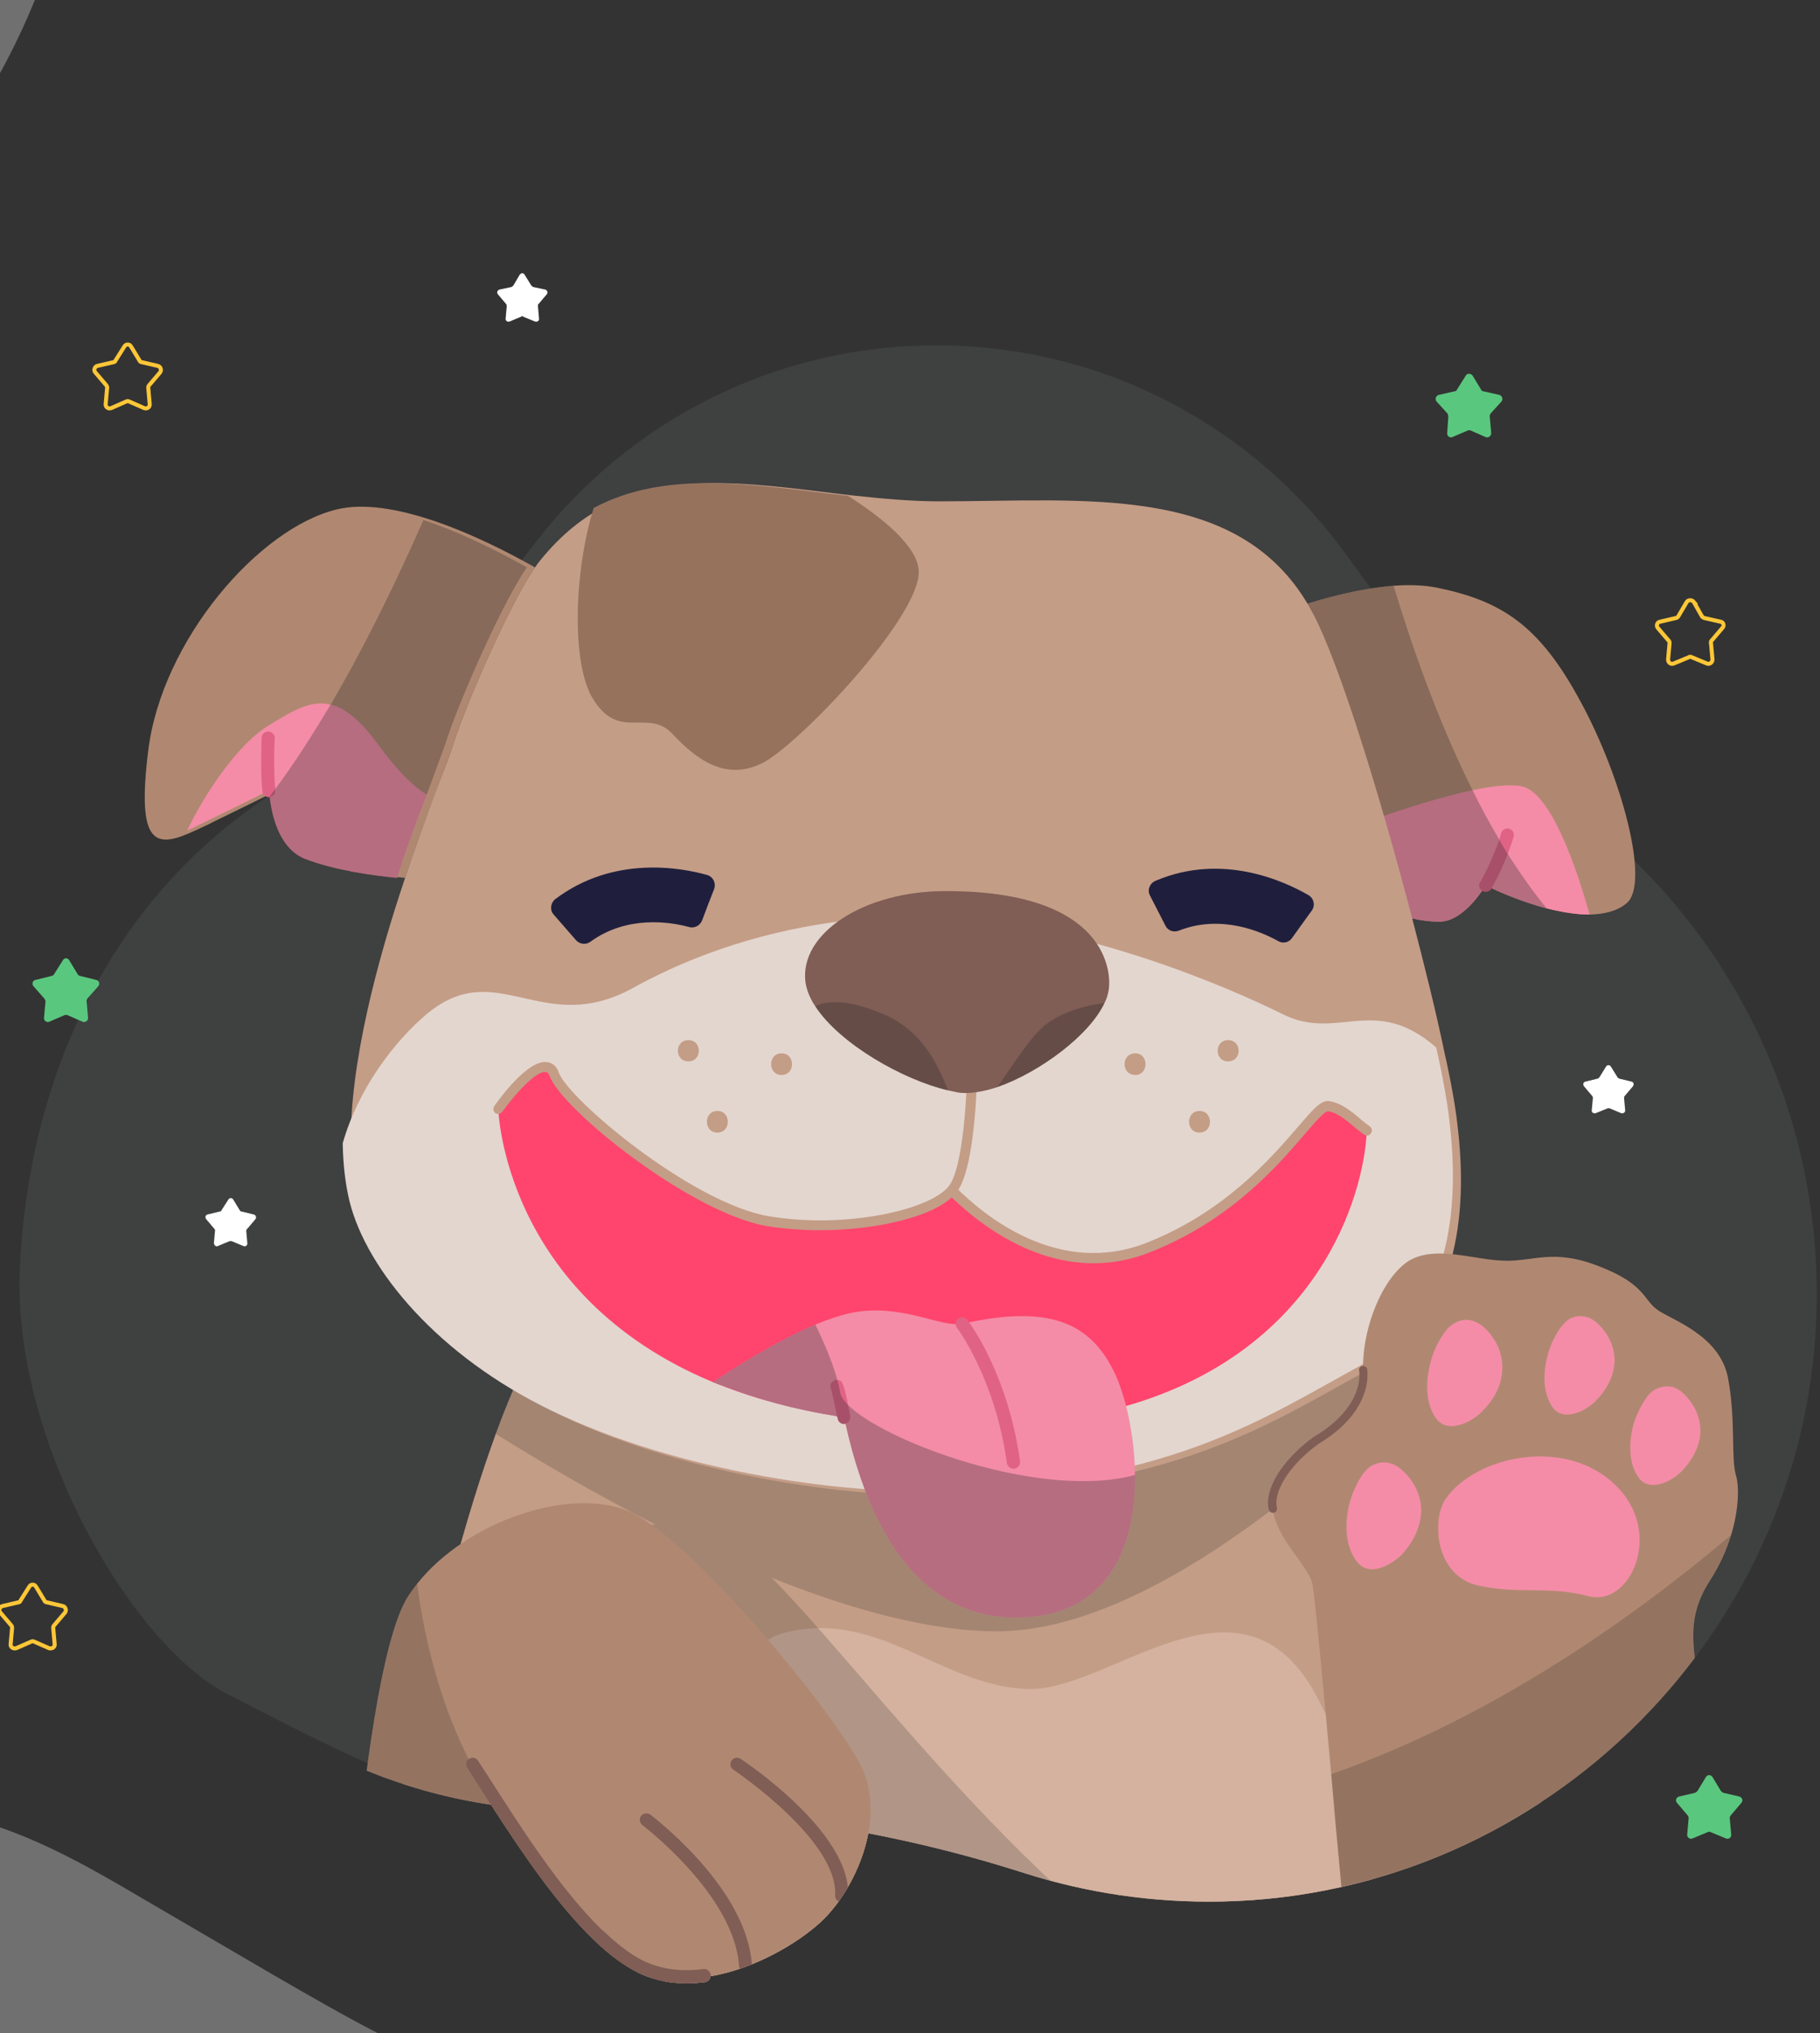 <svg version="1.2" xmlns="http://www.w3.org/2000/svg" viewBox="0 0 496 554" width="496" height="554">
	<rect x="0" y="0" width="496" height="554" fill="#333333" stroke="none"/>
	<title>perrito-ai-svg</title>
	<defs>
		<clipPath clipPathUnits="userSpaceOnUse" id="cp1">
			<path d="m463.4 255.27v-22.09c0-63.01-51.12-114.09-114.19-114.09h-14.82c-22.41-15.75-49.72-25-79.2-25-29.48 0-56.79 9.25-79.2 25h-56.44c-63.06 0-114.19 51.08-114.19 114.09v112.95h0.04c1.36 61.47 40.21 114.33 94.52 136.34q0 0 0 0.01 0.25 0.09 0.51 0.19 1.44 0.58 2.9 1.13 0.52 0.2 1.04 0.4 1.52 0.55 3.05 1.08 0.41 0.15 0.84 0.29 1.86 0.63 3.76 1.21 0.67 0.21 1.34 0.4 1.24 0.37 2.49 0.73 0.86 0.23 1.71 0.46 1.1 0.29 2.21 0.57 0.87 0.22 1.75 0.43 1.21 0.28 2.43 0.55 0.74 0.17 1.48 0.33 4.12 0.85 8.32 1.48 0.04 0.01 0.08 0.02c8.11 12.59 17.72 26.83 27.74 36.54q0.15 0.16 0.33 0.33c4.2 4.03 8.09 6.91 11.93 8.83 0.24 0.12 0.49 0.25 0.68 0.33l0.16 0.07c1.93 0.87 4.01 1.54 6.18 1.96q3.02 0.59 6.3 0.59 2.42 0 4.94-0.32 0.05 0 0.08-0.02c0.83-0.13 1.41-0.79 1.46-1.59 12.1-2.02 23.9-9.11 30-14.74 5.74-5.28 11.18-14.55 13.01-24.21 14.31 2.74 28.45 6.33 42.35 10.78 17 5.44 35.2 8.21 54.1 7.81 88.67-1.9 160.77-74.51 162.01-163.11 0.52-37.31-11.33-71.82-31.7-99.73z"/>
		</clipPath>
	</defs>
	<style>
		.s0 { opacity: .3;mix-blend-mode: overlay;fill: #ffffff } 
		.s1 { fill: #3f4040 } 
		.s2 { fill: #c49d86 } 
		.s3 { fill: #d4b29f } 
		.s4 { opacity: .2;mix-blend-mode: overlay;fill: #272525 } 
		.s5 { fill: #b08871 } 
		.s6 { fill: #f48ca7 } 
		.s7 { fill: #e06386 } 
		.s8 { opacity: .3;mix-blend-mode: overlay;fill: #272525 } 
		.s9 { fill: #e3d6cf } 
		.s10 { fill: #ff456d } 
		.s11 { fill: #805d55 } 
		.s12 { fill: #1f1f3d } 
		.s13 { fill: #96725d } 
		.s14 { fill: #ffffff } 
		.s15 { fill: #5ac77e } 
		.s16 { fill: none;stroke: #ffc738;stroke-width: 1.1 } 
	</style>
	<g id="BACKGROUND">
		<g id="&lt;Group&gt;">
			<path id="&lt;Path&gt;" class="s0" d="m9.5 0c-16.9 41.7-49.2 77.3-89.5 97.4-25.5 12.7-53.7 19.4-78.5 33.4-25.5 14.3-46.2 35.6-69.3 53.6-25.3 19.8-54.9 37.9-85.9 48.8v-233.2z"/>
			<path id="&lt;Path&gt;" class="s0" d="m-170.9 554c15-10.5 29.8-22.2 45-31.1 36-21.1 78.4-37.9 118.6-27.2 16.4 4.3 31.4 12.9 46 21.5q18.2 10.6 36.3 21.2c9.2 5.3 18.5 10.7 28 15.6z"/>
		</g>
	</g>
	<g id="OBJECTS">
		<g id="&lt;Group&gt;">
			<path id="&lt;Path&gt;" class="s1" d="m437.8 227.5c-26.1-22.6-50.2-47.4-70.3-75.5-25-35.1-66-57.9-112.3-57.9-44.6 0-84.2 21.1-109.4 53.9-21.5 28-48.1 51.4-76.8 71.8-39.4 27.9-61.4 74.2-63.6 126.3-1.9 46.5 30.5 102.4 57 115.7 26.5 13.4 55.6 30.3 88.9 31.5q4.7 0.2 9.3 0c40-1.1 80.2 4.7 118.4 17 17 5.4 35.2 8.2 54.1 7.8 88.6-1.9 160.8-74.5 162-163.1 0.7-51-21.6-96.7-57.3-127.5z"/>
			<g id="Clip-Path: &lt;Clip Group&gt;" clip-path="url(#cp1)">
				<g id="&lt;Clip Group&gt;">
					<g id="&lt;Group&gt;">
						<path id="&lt;Path&gt;" class="s2" d="m440 554.3h-340.2c0 0 2.2-28.8 10.2-68.5 3.2-15.7 6.3-29.6 9.3-41.7 4.7-18.8 9-33.5 12.9-45.1q1.5-4.4 2.9-8.3c9.1-24.7 15.1-31 15.1-31l229.9 6.4 4 12.5 2.8 8.9z"/>
						<path id="&lt;Path&gt;" class="s3" d="m380.4 554.3h-199.3c-2.5-35.9 10.4-103.2 31.9-109.2 26-7.3 43.5 14.5 67.2 15.1 21 0.6 53.2-31.4 74.2-4.9 15.2 19.2 22.9 71.4 26 99z"/>
						<path id="&lt;Path&gt;" class="s4" d="m210.3 429.9c21.2 8.5 42.9 14.6 61.5 14.6 38-0.2 83-37.2 112.3-65.9l-4-12.5-229.9-6.4c0 0-6 6.3-15.1 31 11.4 7.1 26.6 16.1 43.5 24.7-21.5 1.3-45.7 17.8-59.3 28.7-3 12.1-6.1 26-9.3 41.7-8 39.7-10.2 68.5-10.2 68.5h243.9c-58.3-29.1-105.8-96.6-133.4-124.4z"/>
						<path id="&lt;Path&gt;" class="s5" d="m223.7 523.8c-6.5 5.8-19.1 13.3-31.7 14.9l0.1 0.8 2.2 15.2h-100.9c0 0 0.5-10 1.6-24.1 0.6-7.3 1.3-15.8 2.2-24.6 2.9-28.7 7.5-61.2 14.1-71.2q1.1-1.7 2.4-3.3c13.6-17.1 41.7-26.5 57.7-19.7 17.1 7.4 56.4 55.3 63.3 69.5 7 14.3-1.6 33.8-11 42.5z"/>
						<path id="&lt;Path&gt;" class="s4" d="m194.3 554.7l-2.2-15.2c-23.3-1.5-39.5-21.9-49.3-36.4-0.7-2.2-2-4.5-4.1-7-17.7-21-23.4-51.8-25-64.6q-1.3 1.6-2.4 3.3c-6.6 10-11.2 42.5-14.1 71.2-0.9 8.8-1.6 17.3-2.2 24.6-1.1 14.1-1.6 24.1-1.6 24.1z"/>
						<g id="&lt;Group&gt;">
							<g id="&lt;Group&gt;">
								<g id="&lt;Group&gt;">
									<g id="&lt;Group&gt;">
										<path id="&lt;Path&gt;" class="s5" d="m145.8 154.6c-6.4 9.1-18.5 36.3-22.2 48-0.8 2.4-2.7 7.3-5.1 13.9-2.4 6.3-5.2 14-8.1 22.7-6.2-0.6-16.9-2-25.1-5.2-6.3-2.5-8.7-10.1-9.6-16.8q-0.1-0.1 0-0.1-0.2-0.9-0.3-1.6-0.7 0.3-1.5 0.7c-4.2 2.1-9.8 4.8-15.9 7.8-1.7 0.9-3.3 1.6-4.8 2.3-10.6 4.9-16.1 4.7-12.8-21.8 3.7-30 30.1-60.6 51.4-65.7 7.4-1.8 16.7-0.1 25.8 2.9 11.2 3.7 22 9.4 28.2 12.9z"/>
									</g>
									<path id="&lt;Path&gt;" class="s6" d="m116.3 216.5c-2.4 6.3-5.3 14-8.1 22.7-6.2-0.6-16.9-2-25.1-5.2-6.3-2.5-8.8-10.1-9.6-16.8q-0.1-0.1 0-0.1-0.2-0.9-0.3-1.6-0.7 0.3-1.5 0.7c-4.2 2.1-9.8 4.8-15.9 7.8-1.8 0.9-3.3 1.6-4.8 2.3 4.3-9.1 13.3-23.1 22-28.5 6.7-4.1 11.7-7.2 17.1-5.8 4 0.9 8.1 4.2 13.2 11.2 5.5 7.5 9.7 11.3 13 13.3z"/>
								</g>
								<g id="&lt;Group&gt;">
									<path id="&lt;Path&gt;" class="s5" d="m443.3 246.1c-2.6 2.2-6.2 3-10.1 3.1-3.7 0-7.8-0.7-11.7-1.7-6.4-1.7-12.3-4.2-15-5.5-1.1-0.5-1.6-0.8-1.6-0.8 0 0-0.3 0.6-1 1.5-1.8 2.7-6.3 8.2-11.2 8.4-3.3 0.1-6.8-0.5-10.2-1.5-2.3-8.8-4.8-17.8-7.4-26.6-6.8-23.6-14-45.2-19.3-55.5q-0.7-1.2-1.4-2.4c6.6-2.2 16.3-4.8 25.4-5.5 4.1-0.3 8.1-0.2 11.7 0.5 17.6 3.6 27.9 10.1 39.1 30.8 11.3 20.6 19.2 49.8 12.7 55.2z"/>
								</g>
								<path id="&lt;Path&gt;" class="s6" d="m433.2 249.2c-3.7 0-7.8-0.7-11.7-1.7-6.4-1.7-12.3-4.2-15-5.5-1.1-0.5-1.6-0.8-1.6-0.8 0 0-0.3 0.6-1 1.5-1.8 2.7-6.3 8.2-11.2 8.4-3.3 0.1-6.8-0.5-10.2-1.5-2.3-8.8-4.8-17.8-7.4-26.6 7.7-2.7 17.8-5.9 26.2-7.7 5.7-1.2 10.6-1.7 13.6-1 7.9 1.9 14.9 22.6 18.3 34.9z"/>
								<g id="&lt;Group&gt;">
									<g id="&lt;Group&gt;">
										<path id="&lt;Path&gt;" class="s7" d="m412.5 228c0 0.1-0.6 2-1.6 4.7-1 2.6-2.5 6-4.4 9.3q-0.1 0-0.1 0.2c-0.3 0.5-0.9 0.8-1.5 0.8-0.3 0-0.7-0.1-1-0.3-0.4-0.3-0.8-0.8-0.8-1.5 0-0.3 0.1-0.7 0.4-1 2.4-4.3 4.2-8.9 5.1-11.4 0.3-1.1 0.5-1.8 0.5-1.8 0.3-0.9 1.3-1.5 2.2-1.2 1 0.3 1.5 1.3 1.2 2.2z"/>
									</g>
								</g>
								<g id="&lt;Group&gt;">
									<path id="&lt;Path&gt;" class="s7" d="m75 215.3c0.1 0.9-0.6 1.8-1.5 1.9q0 0-0.1 0-0.1 0-0.1 0h-0.1c-0.6 0-1.2-0.4-1.5-1-0.1-0.1-0.2-0.4-0.2-0.6-0.6-5.6-0.2-14.2-0.2-14.6 0-1 0.9-1.7 1.9-1.7 1 0.1 1.7 0.9 1.7 1.9-0.1 0.1-0.4 8.4 0.1 13.8q0 0.1 0 0.3z"/>
								</g>
								<path id="&lt;Path&gt;" class="s8" d="m421.5 247.5c-6.4-1.7-12.3-4.2-15-5.5q-0.1 0-0.1 0.2c-0.3 0.5-0.9 0.8-1.5 0.8-0.3 0-0.7-0.1-1-0.3-1.8 2.7-6.3 8.2-11.2 8.4-3.3 0.1-6.8-0.5-10.2-1.5-2.3-8.8-4.8-17.8-7.4-26.6-6.8-23.6-14-45.2-19.3-55.5q-0.7-1.2-1.4-2.4c6.6-2.2 16.3-4.8 25.4-5.5 4.3 14.3 11.5 35.7 21.5 55.7q3.4 6.9 7.3 13.5c0.7 1.3 1.5 2.6 2.3 3.9 3.4 5.3 6.9 10.3 10.6 14.8z"/>
								<path id="&lt;Path&gt;" class="s8" d="m143.6 154.6c-6.4 9.1-18.5 36.3-22.2 48-0.8 2.4-2.7 7.3-5.1 13.9-2.4 6.3-5.3 14-8.1 22.7-6.2-0.6-16.9-2-25.1-5.2-6.3-2.5-8.8-10.1-9.6-16.8q0 0-0.1 0-0.1 0-0.1 0 0-0.1 0.2-0.1 0.7-1.1 1.5-2.1c5.3-7.1 10.3-15 15.1-23 10.1-17.2 18.8-35.6 25.3-50.3 11.2 3.7 22 9.4 28.2 12.9z"/>
							</g>
							<path id="&lt;Path&gt;" class="s2" d="m372.2 373.6c-25.4 13.9-49.4 30.2-107.1 33.6-30.6 1.9-78.1-5-112.7-21.8-30.7-14.8-50.2-38.2-54.9-56.8-1.2-4.9-1.8-10.2-1.9-16-0.4-22.7 7.3-51.1 14.8-73.4 5.9-17.8 11.7-31.9 13.2-36.6 3.7-11.7 15.8-38.9 22.2-48q0.4-0.5 0.7-1c5.4-6.9 11.2-11.8 17.5-15.2 20.2-10.8 44.4-6.1 69.3-3.3 7.6 0.8 15.2 1.5 22.8 1.5 39.4 0 81.2-5 100.6 28.5q0.6 1.2 1.3 2.4c7.3 14 18.2 49.7 26.7 82.1 3.5 13.4 6.7 26.3 8.9 36.9 1.9 8.4 3.1 15.4 3.6 20 2.9 24 0.4 53.2-25 67.1z"/>
							<path id="&lt;Path&gt;" class="s9" d="m370 372.5c-25.4 13.9-49.4 30.2-107.1 33.6-30.6 1.9-78.1-5-112.7-21.8-30.7-14.8-50.2-38.2-54.9-56.8-1.2-4.9-1.8-10.2-1.9-16 4.2-14.8 14-27.7 22.9-35.2 19.2-16 31.4 6.5 56.2-7.1 42.6-23.6 85.5-19.2 85.5-19.2 37.8 2.3 76.2 18.7 91.5 26.3 15.1 7.6 25-5.6 41.9 9.1 1.9 8.4 3.1 15.4 3.6 20 2.9 24 0.4 53.1-25 67.1z"/>
							<g id="&lt;Group&gt;">
								<path id="&lt;Path&gt;" class="s10" d="m372.5 308c-0.8 18.4-13.5 60.1-65.6 75.1-12.1 3.5-26.1 5.5-42.6 5.5-12.7 0-24-0.9-34.3-2.5-13.8-2-25.6-5.4-35.7-9.5-57.2-23.8-58.5-74.4-58.5-74.4 0 0 12.3-17.4 15.3-9.4 3 8 36.8 36.3 58.2 39.9 20.5 3.5 44.1-1.4 50.1-8.4 8.1 8.2 29.1 25.5 53.9 15.5 32-12.9 44.1-38.9 48.7-38.4 3.8 0.4 7.9 4.8 10.5 6.6z"/>
								<g id="&lt;Group&gt;">
									<path id="&lt;Path&gt;" class="s6" d="m309.3 401.9c0.2 18.8-6.8 39.2-33.2 38.8-31.3-0.6-41.7-35.1-45.7-52.8q-0.2-0.9-0.4-1.7-1-0.2-1.9-0.3c-11.7-1.9-21.9-4.7-30.8-8.2q-1.5-0.5-3-1.1c5-3.4 17-11.1 27.9-15.7 3.7-1.5 7.3-2.7 10.4-3.3 12.2-2.2 22 3.1 27.9 3.2q0.9 0 1.7-0.1 1-0.3 1.9-0.4c22.3-4.6 34 0 40.6 15.9 0.7 1.9 1.5 4.2 2.2 6.9 1.3 5.3 2.4 12 2.4 18.8z"/>
									<g id="&lt;Group&gt;">
										<path id="&lt;Path&gt;" class="s7" d="m230.4 387.9q-0.2 0.1-0.4 0.1c-0.8 0-1.6-0.6-1.7-1.5q-0.1-0.3-0.2-0.6-0.3-1.6-0.6-3c-0.4-2-0.9-4-1-4.4-0.5-0.9-0.1-1.9 0.8-2.3 0.3-0.2 0.6-0.3 0.9-0.2 0.6 0 1.2 0.3 1.4 0.9 0.4 0.8 0.7 2.1 1.4 5.2q0 0.4 0.1 0.7 0.3 1.3 0.6 3c0.2 0.9-0.4 1.9-1.3 2.1z"/>
									</g>
									<g id="&lt;Group&gt;">
										<path id="&lt;Path&gt;" class="s7" d="m276.2 400.2c-0.9 0-1.6-0.7-1.8-1.5-3.1-22.9-13.5-36.8-13.6-36.9-0.6-0.8-0.4-1.9 0.3-2.5 0.8-0.6 1.9-0.5 2.5 0.3 0.5 0.6 11.1 14.7 14.4 38.6 0.1 1-0.6 1.8-1.6 2q-0.1 0-0.2 0z"/>
									</g>
									<path id="&lt;Path&gt;" class="s8" d="m309.3 401.9c0.2 18.8-6.8 39.2-33.2 38.8-31.3-0.6-41.7-35.1-45.7-52.8q-0.2 0.1-0.4 0.1c-0.8 0-1.6-0.6-1.7-1.5q-0.1-0.3-0.2-0.6c-11.7-1.9-21.9-4.7-30.8-8.2q-1.5-0.5-3-1.1c5-3.4 17-11.1 27.9-15.7 2.1 4.3 4.6 10 6 15.1q0.5 1.8 0.8 3.5c0.2 1 0.9 2.1 2.1 3.3 9.8 9.9 52.5 26 78.2 19.1z"/>
								</g>
								<g id="&lt;Group&gt;">
									<path id="&lt;Path&gt;" class="s2" d="m298 344.2c-18.5 0-33.2-12.5-39.6-18.9-0.5-0.5-0.5-1.4 0.1-1.9 0.5-0.6 1.4-0.6 1.9 0 7.7 7.8 28.2 24.8 52.4 15.1 21.2-8.5 33.4-22.8 40.8-31.3 4.1-4.8 6.3-7.4 8.5-7.2 3.3 0.4 6.5 3 9 5.2 0.9 0.7 1.6 1.3 2.2 1.7 0.6 0.5 0.8 1.3 0.3 1.9-0.4 0.7-1.3 0.8-1.9 0.3-0.7-0.5-1.5-1.1-2.3-1.8-2.3-1.9-5.1-4.3-7.5-4.5-1 0-3.8 3.3-6.3 6.2-7.5 8.7-20 23.3-41.7 32-5.6 2.3-10.9 3.2-15.9 3.2z"/>
								</g>
								<g id="&lt;Group&gt;">
									<path id="&lt;Path&gt;" class="s2" d="m223.4 335.2c-4.9 0-9.7-0.4-14.3-1.1-20.9-3.6-56-31.8-59.3-40.9-0.4-1.1-0.9-1.1-1.1-1.1-2.6-0.4-8.4 6.1-11.8 10.8-0.4 0.6-1.3 0.8-1.9 0.4-0.6-0.5-0.7-1.3-0.3-1.9 1.5-2.2 9.3-12.8 14.4-12 1 0.1 2.5 0.7 3.2 2.9 2.8 7.4 36.4 35.6 57.3 39.1 20.3 3.4 43.3-1.5 48.8-8q0.3-0.4 0.6-0.8c4.2-7 4.6-30.8 4.6-31.1 0-0.7 0.6-1.3 1.4-1.3 0.7 0 1.3 0.6 1.3 1.4 0 1-0.3 24.7-5 32.4q-0.4 0.6-0.9 1.2c-5.1 6.1-21.1 10-37 10z"/>
								</g>
								<g id="&lt;Group&gt;">
									<path id="&lt;Path&gt;" class="s11" d="m302.2 269.4c-0.2 1.3-0.5 2.6-1.2 3.9-4.1 8.8-17.7 18.9-29.2 22.9-3.9 1.3-7.6 1.9-10.6 1.5q-1.4-0.3-2.8-0.6c-12.1-2.8-29.5-12.6-36.2-22.9-1.5-2.2-2.4-4.5-2.7-6.7-1.6-13.3 16.1-24.7 38.1-24.7 42.7-0.1 45.3 20.6 44.6 26.6z"/>
									<path id="&lt;Path&gt;" class="s8" d="m258.4 297.1c-12.2-2.8-29.5-12.6-36.2-22.9 2.7-1.4 8-2.2 18 1.9 11.4 4.6 15.4 14.3 18.2 21z"/>
									<path id="&lt;Path&gt;" class="s8" d="m301 273.3c-4.1 8.8-17.7 18.9-29.2 22.9 4.2-5.9 8.7-13.3 12.9-16.8 5.1-4.1 12.2-5.6 16.3-6.1z"/>
								</g>
								<g id="&lt;Group&gt;">
									<g id="&lt;Group&gt;">
										<path id="&lt;Path&gt;" class="s2" d="m309.4 292.9c3.7 0 3.7-5.9 0-5.9-3.9 0-3.9 5.9 0 5.9z"/>
									</g>
									<g id="&lt;Group&gt;">
										<path id="&lt;Path&gt;" class="s2" d="m334.7 289.2c3.8 0 3.8-5.8 0-5.8-3.8 0-3.8 5.8 0 5.8z"/>
									</g>
									<g id="&lt;Group&gt;">
										<path id="&lt;Path&gt;" class="s2" d="m326.9 308.6c3.8 0 3.8-5.9 0-5.9-3.8 0-3.8 5.9 0 5.9z"/>
									</g>
								</g>
								<g id="&lt;Group&gt;">
									<g id="&lt;Group&gt;">
										<path id="&lt;Path&gt;" class="s2" d="m213 292.9c-3.8 0-3.8-5.9 0-5.9 3.8 0 3.8 5.9 0 5.9z"/>
									</g>
									<g id="&lt;Group&gt;">
										<path id="&lt;Path&gt;" class="s2" d="m187.6 289.2c-3.8 0-3.8-5.8 0-5.8 3.8 0 3.8 5.8 0 5.8z"/>
									</g>
									<g id="&lt;Group&gt;">
										<path id="&lt;Path&gt;" class="s2" d="m195.5 308.6c-3.8 0-3.8-5.9 0-5.9 3.8 0 3.8 5.9 0 5.9z"/>
									</g>
								</g>
							</g>
							<g id="&lt;Group&gt;">
								<path id="&lt;Path&gt;" class="s12" d="m157 256.2l-6.1-7c-1.1-1.2-0.9-3.1 0.4-4.2 15.9-12 34.3-8.6 41.4-6.6 1.7 0.5 2.5 2.3 1.9 3.9l-1.6 4.1-1.7 4.5c-0.6 1.3-2 2.1-3.5 1.7-5-1.4-16.9-3.3-26.9 4-1.2 0.9-2.9 0.7-3.9-0.4z"/>
							</g>
							<g id="&lt;Group&gt;">
								<path id="&lt;Path&gt;" class="s12" d="m317.6 252.2l-4.2-8.2c-0.8-1.5-0.1-3.3 1.5-4 18.3-7.8 35.3 0.2 41.7 3.9 1.5 0.9 1.9 2.8 0.9 4.2l-2.6 3.6-2.8 3.9c-0.8 1.2-2.5 1.6-3.8 0.8-4.5-2.5-15.5-7.4-27.1-2.8-1.4 0.5-2.9 0-3.6-1.4z"/>
							</g>
							<path id="&lt;Path&gt;" class="s13" d="m250.4 155.8c0.1 12.7-33.1 47.5-42.8 52.2-9.7 4.7-17.5-0.7-24.3-8-6.8-7.3-14.8 2.4-22-10.1-5.6-9.9-4.8-34.5 0.5-51.5 20.2-10.8 44.4-6.1 69.3-3.3 9.1 5.8 19.2 13.8 19.3 20.7z"/>
						</g>
						<g id="&lt;Group&gt;">
							<g id="&lt;Group&gt;">
								<path id="&lt;Path&gt;" class="s11" d="m187.2 540.4q-3.4 0-6.4-0.6c-2.1-0.4-4.2-1.1-6.1-2h-0.2c-0.2-0.1-0.4-0.3-0.7-0.4-3.8-1.8-7.7-4.7-11.9-8.8q-0.2-0.1-0.3-0.3c-11.5-11.1-22.5-28.3-31.3-42l-3-4.7c-0.5-0.8-0.2-1.9 0.6-2.4 0.8-0.5 1.9-0.3 2.4 0.6l3 4.6c8.7 13.6 19.5 30.5 30.7 41.4l0.3 0.2c4 3.8 7.6 6.6 11.1 8.3 0.2 0.1 0.4 0.1 0.6 0.3h0.1c1.7 0.8 3.5 1.3 5.4 1.7 3.1 0.6 6.6 0.7 10.2 0.2 1-0.1 1.8 0.6 2 1.6 0.1 1-0.7 1.9-1.6 2q-2.5 0.3-4.9 0.3z"/>
							</g>
							<g id="&lt;Group&gt;">
								<path id="&lt;Path&gt;" class="s11" d="m203.1 537.3c-0.9 0-1.7-0.8-1.7-1.7-1.3-19.3-26.1-38.1-26.3-38.3-0.8-0.6-1-1.7-0.4-2.5 0.6-0.8 1.7-0.9 2.5-0.4 1.1 0.9 26.4 20.1 27.7 41 0.1 0.9-0.7 1.8-1.7 1.9q0 0-0.1 0z"/>
							</g>
							<g id="&lt;Group&gt;">
								<path id="&lt;Path&gt;" class="s11" d="m229.4 518.3q-0.1 0-0.2 0c-0.9-0.1-1.7-0.9-1.6-1.9 0.8-15.1-27.5-34-27.7-34.2-0.9-0.6-1.1-1.7-0.5-2.5 0.5-0.8 1.6-1 2.4-0.5 1.2 0.8 30.3 20.2 29.3 37.4 0 0.9-0.8 1.7-1.7 1.7z"/>
							</g>
						</g>
						<g id="&lt;Group&gt;">
							<path id="&lt;Path&gt;" class="s5" d="m489.3 554.3h-120.3c0 0-1.6-19.1-3.6-42.1-0.9-9.3-1.8-19.2-2.6-28.8-2.3-25.4-4.5-48.5-5.1-51.7-1.6-7.2-16.7-17.1-8.4-29.7 8.4-12.5 22.9-14.6 22.2-27.2-0.7-12.5 5.3-26.8 12.5-31.3 7.3-4.3 17.7-0.2 25.8 0 8.1 0.3 13.4-3.4 25.9 1.5 12.6 4.8 12.1 9.1 16 11.9 4 2.8 16.9 6.9 19.2 18.4 2.2 11.4 0.8 22.1 2.2 26.7 0.9 3 0.8 9.2-1.3 16.2-1.2 4-3.1 8.3-5.8 12.5-6.4 9.9-4.6 17.6-3.1 28.2 0.2 1.7 0.5 3.5 0.7 5.4 1.3 13.5 25.7 90 25.7 90z"/>
							<g id="&lt;Group&gt;">
								<path id="&lt;Path&gt;" class="s11" d="m346.9 412.2c-0.5 0-0.9-0.3-1.1-0.8-1.4-5.4 3.5-13.5 12.1-19.8 14.1-8.3 12.6-17.7 12.5-18.1-0.2-0.6 0.3-1.2 0.8-1.3 0.7-0.1 1.3 0.3 1.4 0.9 0 0.4 2 11.2-13.4 20.4-8.6 6.3-12.2 13.6-11.2 17.3 0.1 0.6-0.2 1.2-0.8 1.4q-0.1 0-0.3 0z"/>
							</g>
							<path id="&lt;Path&gt;" class="s6" d="m393.3 363.6c0.7-1.1 1.5-2.1 2.8-2.9 1.2-0.8 2.9-1.3 4.5-1 1.7 0.3 3 1.2 4.1 2.2 3.4 3.3 5 7.5 4.7 11.6-0.2 4.1-2.3 7.9-5.5 11.1-2.8 2.9-9.4 6.3-12.6 1.8-3-4.4-2.7-10.3-1.5-14.9 0.6-2.7 1.8-5.4 3.5-7.9z"/>
							<path id="&lt;Path&gt;" class="s6" d="m370.7 402.7c0.7-1.1 1.5-2.2 2.6-3 1.3-0.9 2.9-1.4 4.6-1.2 1.7 0.2 3 1 4.1 2 3.6 3.1 5.4 7.3 5.3 11.3-0.1 4.1-2 8.1-5 11.5-2.7 2.9-9.1 6.7-12.5 2.2-3.3-4.2-3.2-10.2-2.3-14.8 0.6-2.7 1.7-5.4 3.2-8z"/>
							<path id="&lt;Path&gt;" class="s6" d="m424.9 362.3c0.7-1 1.5-2 2.6-2.8 1.2-0.7 2.7-1.1 4.3-0.8 1.5 0.2 2.7 1.1 3.7 2 3.2 3.1 4.7 6.9 4.5 10.7-0.3 3.8-2.2 7.4-5.2 10.4-2.6 2.6-8.7 5.8-11.7 1.6-2.8-4.1-2.5-9.6-1.4-13.8 0.6-2.6 1.7-5 3.2-7.3z"/>
							<path id="&lt;Path&gt;" class="s6" d="m448.3 381.4c0.7-1 1.4-2 2.6-2.7 1.2-0.7 2.7-1.1 4.3-0.9 1.5 0.2 2.8 1.1 3.7 2 3.2 3.1 4.7 7 4.5 10.8-0.3 3.7-2.2 7.3-5.2 10.4-2.6 2.6-8.7 5.8-11.7 1.5-2.8-4-2.5-9.5-1.5-13.8 0.7-2.5 1.8-5 3.3-7.3z"/>
							<path id="&lt;Path&gt;" class="s6" d="m394 408.4c7.9-11.5 32.2-17.1 46-4 13.8 13 4.3 33.6-7.1 30.5-11.3-2.9-18.5-0.4-30.1-2.9-11.6-2.6-12.8-17.8-8.8-23.6z"/>
							<g id="&lt;Group&gt;">
								<path id="&lt;Path&gt;" class="s4" d="m489.3 554.3h-120.3c0 0-1.6-19.1-3.6-42.1-0.9-9.3-1.8-19.2-2.6-28.8 44.3-15.5 82.8-43 109-65.2-1.2 4-3.1 8.3-5.8 12.5-6.4 9.9-4.6 17.6-3.1 28.2 0.2 1.7 0.5 3.5 0.7 5.4 1.3 13.5 25.7 90 25.7 90z"/>
							</g>
						</g>
					</g>
				</g>
			</g>
		</g>
		<g id="&lt;Group&gt;">
			<g id="&lt;Group&gt;">
				<path id="&lt;Path&gt;" class="s14" d="m439 290.6l1.8 2.9c0.1 0.2 0.3 0.3 0.5 0.4l3.3 0.8c0.6 0.1 0.8 0.8 0.4 1.3l-2.2 2.6c-0.1 0.1-0.2 0.3-0.2 0.6l0.3 3.3c0.1 0.6-0.6 1-1.1 0.8l-3.1-1.3q-0.4-0.1-0.6 0l-3.2 1.3c-0.6 0.2-1.2-0.2-1.1-0.8l0.3-3.3q0-0.4-0.2-0.6l-2.2-2.6c-0.4-0.5-0.2-1.2 0.4-1.3l3.3-0.8q0.3-0.1 0.5-0.4l1.8-2.9c0.3-0.5 1-0.5 1.3 0z"/>
			</g>
			<g id="&lt;Group&gt;">
				<path id="&lt;Path&gt;" class="s14" d="m143 74.9l1.8 2.9c0.1 0.1 0.3 0.3 0.5 0.4l3.3 0.7c0.6 0.2 0.8 0.9 0.4 1.3l-2.2 2.6c-0.2 0.1-0.2 0.4-0.2 0.6l0.3 3.4c0.1 0.6-0.5 1-1.1 0.8l-3.2-1.3c-0.1-0.2-0.4-0.2-0.6 0l-3.1 1.3c-0.6 0.2-1.2-0.2-1.1-0.8l0.3-3.4c0-0.2-0.1-0.5-0.2-0.6l-2.2-2.6c-0.4-0.4-0.2-1.1 0.4-1.3l3.3-0.7c0.2-0.1 0.4-0.3 0.5-0.4l1.7-2.9c0.4-0.6 1.1-0.6 1.4 0z"/>
			</g>
			<g id="&lt;Group&gt;">
				<path id="&lt;Path&gt;" class="s14" d="m63.6 326.9l1.7 2.8q0.2 0.4 0.5 0.4l3.3 0.8c0.6 0.1 0.9 0.8 0.5 1.3l-2.2 2.6c-0.2 0.1-0.3 0.4-0.3 0.5l0.3 3.4c0.1 0.6-0.5 1.1-1.1 0.8l-3.1-1.3q-0.3-0.1-0.7 0l-3.1 1.3c-0.5 0.3-1.1-0.2-1.1-0.8l0.3-3.4c0.1-0.1-0.1-0.4-0.2-0.5l-2.2-2.6c-0.4-0.5-0.2-1.2 0.4-1.3l3.3-0.8q0.4 0 0.5-0.4l1.8-2.8c0.3-0.6 1.1-0.6 1.4 0z"/>
			</g>
			<path id="&lt;Path&gt;" class="s15" d="m18.9 261.7l2.3 3.8q0.2 0.3 0.6 0.4l4.4 1.1c0.8 0.1 1.1 1.1 0.6 1.7l-3 3.4c-0.1 0.2-0.2 0.5-0.2 0.7l0.4 4.5c0.1 0.8-0.8 1.4-1.5 1.1l-4.1-1.8c-0.3-0.1-0.6-0.1-0.8 0l-4.2 1.8c-0.7 0.3-1.5-0.3-1.4-1.1l0.4-4.5c0-0.2-0.2-0.5-0.3-0.7l-3-3.4c-0.5-0.6-0.2-1.6 0.6-1.7l4.4-1.1q0.4-0.1 0.6-0.4l2.4-3.8c0.4-0.8 1.4-0.8 1.8 0z"/>
			<path id="&lt;Path&gt;" class="s15" d="m401.3 102.3l2.3 3.8q0.2 0.5 0.6 0.5l4.4 1c0.8 0.2 1.1 1.2 0.6 1.8l-3 3.3c-0.1 0.3-0.3 0.5-0.2 0.9l0.4 4.4c0 0.8-0.8 1.4-1.5 1.1l-4.1-1.8c-0.3-0.1-0.6-0.1-0.8 0l-4.2 1.8c-0.7 0.3-1.5-0.3-1.4-1.1l0.3-4.4q0-0.5-0.2-0.9l-3-3.3c-0.5-0.6-0.2-1.6 0.6-1.8l4.4-1q0.4 0 0.6-0.5l2.4-3.8c0.3-0.6 1.3-0.6 1.8 0z"/>
			<path id="&lt;Path&gt;" class="s15" d="m466.7 484.2l2.3 3.8c0.2 0.2 0.4 0.4 0.7 0.5l4.3 1c0.8 0.2 1.1 1.1 0.6 1.7l-2.9 3.4c-0.2 0.2-0.3 0.5-0.3 0.8l0.4 4.5c0.1 0.7-0.7 1.4-1.5 1l-4.1-1.7q-0.4-0.2-0.8 0l-4.1 1.7c-0.7 0.4-1.6-0.3-1.5-1l0.4-4.5c0-0.3-0.1-0.6-0.3-0.8l-2.9-3.4c-0.5-0.6-0.2-1.5 0.6-1.7l4.3-1c0.3-0.1 0.5-0.3 0.7-0.5l2.3-3.8c0.4-0.7 1.4-0.7 1.8 0z"/>
			<path id="&lt;Path&gt;" fill-rule="evenodd" class="s16" d="m461.6 164l2.2 3.9q0.3 0.4 0.7 0.5l4.4 1c0.8 0.1 1.1 1.1 0.5 1.7l-2.9 3.4c-0.2 0.2-0.3 0.5-0.2 0.8l0.4 4.4c0 0.8-0.8 1.4-1.5 1.1l-4.1-1.7c-0.3-0.2-0.7-0.2-0.9 0l-4.1 1.7c-0.8 0.3-1.5-0.3-1.5-1.1l0.4-4.4c0-0.3 0-0.6-0.3-0.8l-2.9-3.4c-0.5-0.6-0.2-1.6 0.6-1.7l4.3-1q0.5-0.1 0.7-0.5l2.3-3.9c0.4-0.6 1.4-0.6 1.9 0z"/>
			<path id="&lt;Path&gt;" fill-rule="evenodd" class="s16" d="m35.7 94.4l2.3 3.8c0.1 0.3 0.4 0.5 0.7 0.5l4.3 1c0.8 0.2 1.1 1.2 0.6 1.8l-2.9 3.4c-0.2 0.2-0.3 0.5-0.3 0.7l0.4 4.5c0.1 0.8-0.7 1.4-1.5 1.1l-4.1-1.8q-0.4-0.2-0.8 0l-4.1 1.8c-0.8 0.3-1.6-0.3-1.5-1.1l0.4-4.5c0-0.2-0.1-0.5-0.3-0.7l-2.9-3.4c-0.6-0.6-0.2-1.6 0.5-1.8l4.4-1c0.3 0 0.5-0.2 0.6-0.5l2.4-3.8c0.4-0.7 1.4-0.7 1.8 0z"/>
			<path id="&lt;Path&gt;" fill-rule="evenodd" class="s16" d="m9.8 432.3l2.3 3.8c0.1 0.3 0.4 0.5 0.7 0.5l4.3 1c0.8 0.2 1.1 1.2 0.6 1.8l-2.9 3.4c-0.2 0.2-0.3 0.5-0.3 0.7l0.4 4.5c0.1 0.8-0.7 1.3-1.5 1.1l-4.1-1.8q-0.4-0.2-0.8 0l-4.1 1.8c-0.8 0.2-1.6-0.3-1.5-1.1l0.4-4.5c0-0.2-0.1-0.5-0.3-0.7l-2.9-3.4c-0.6-0.6-0.2-1.6 0.6-1.8l4.3-1c0.3 0 0.5-0.2 0.6-0.5l2.4-3.8c0.4-0.7 1.4-0.7 1.8 0z"/>
		</g>
		<g id="&lt;Group&gt;">
			<g id="&lt;Group&gt;">
				<g id="&lt;Group&gt;">
				</g>
			</g>
			<g id="&lt;Group&gt;">
				<g id="&lt;Group&gt;">
				</g>
				<g id="&lt;Group&gt;">
					<g id="&lt;Group&gt;">
					</g>
				</g>
			</g>
		</g>
	</g>
</svg>